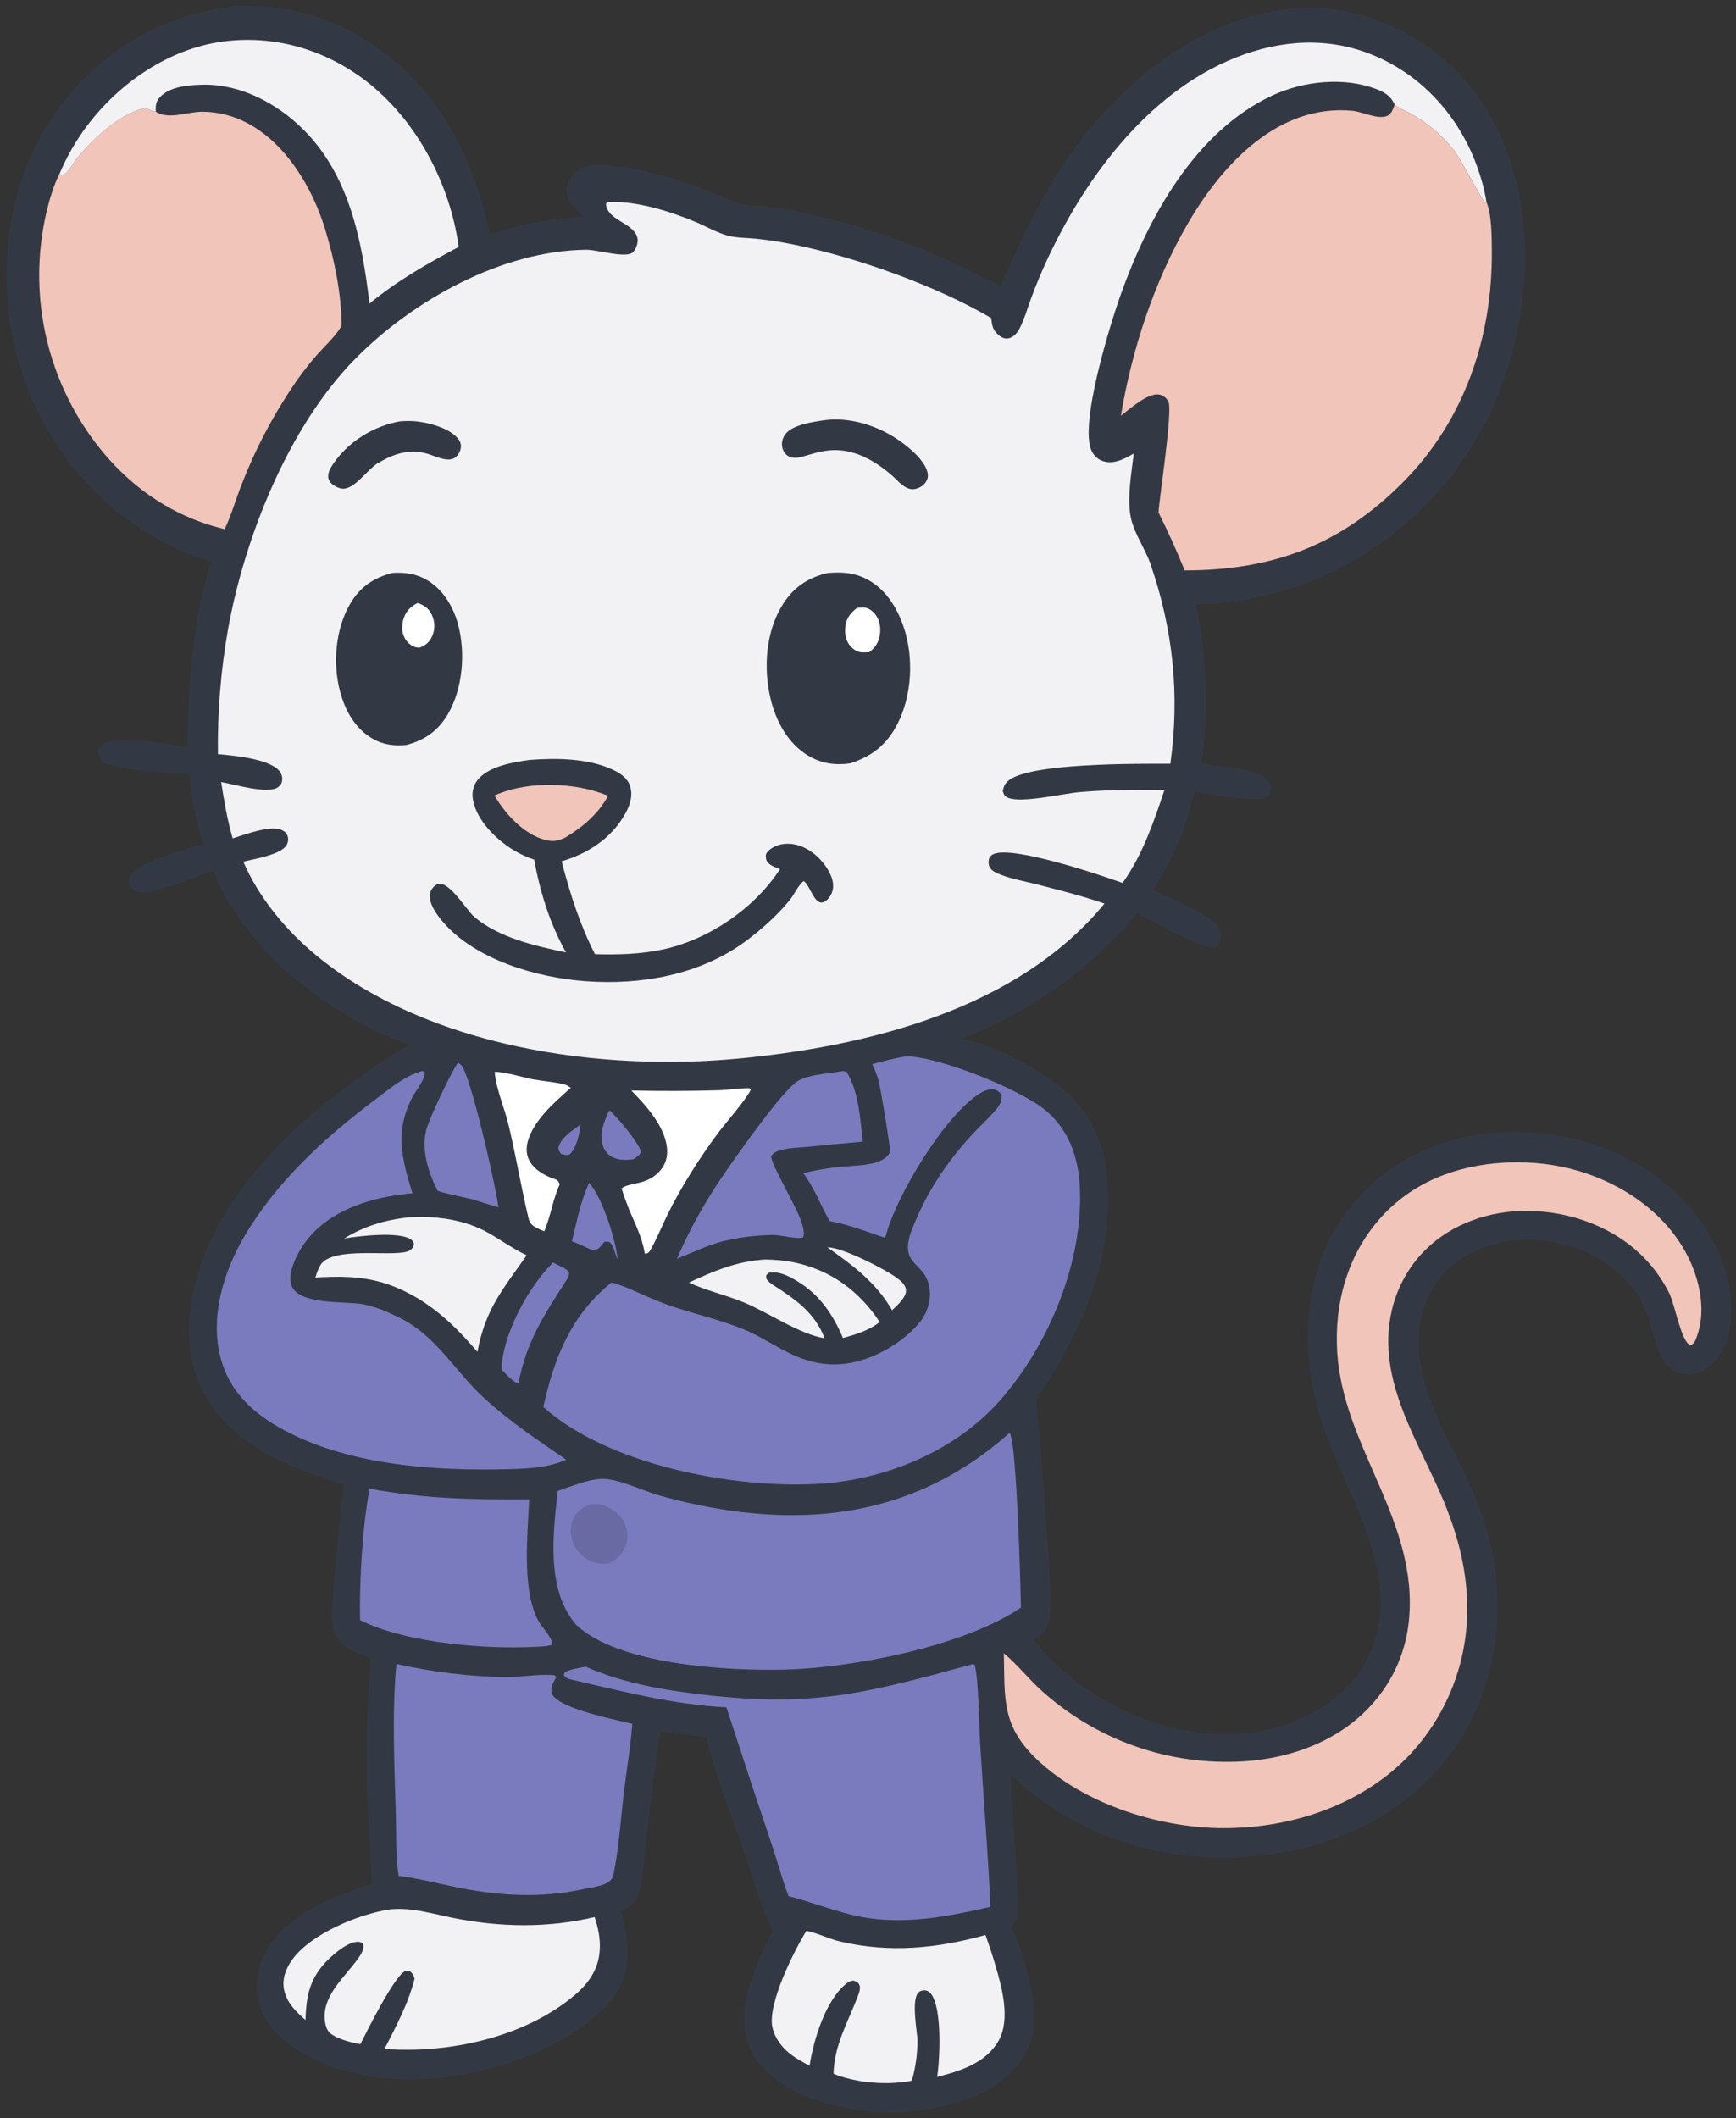 <?xml version="1.0" encoding="UTF-8" standalone="no"?><!DOCTYPE svg PUBLIC "-//W3C//DTD SVG 1.1//EN" "http://www.w3.org/Graphics/SVG/1.1/DTD/svg11.dtd"><svg width="100%" height="100%" viewBox="0 0 2422 2954" version="1.1" xmlns="http://www.w3.org/2000/svg" xmlns:xlink="http://www.w3.org/1999/xlink" xml:space="preserve" xmlns:serif="http://www.serif.com/" style="fill-rule:evenodd;clip-rule:evenodd;stroke-linejoin:round;stroke-miterlimit:2;"><rect x="0" y="0" width="2422" height="2954" fill="#333333" stroke="none"/><rect id="Artboard1" x="0" y="0" width="2421.03" height="2953.21" style="fill:none;"/><path d="M331.85,8.433c65.375,-2.117 129.084,14.211 183.913,50.629c94.437,62.727 145.458,158.862 167.304,267.865c42.658,-14.329 86.113,-22.008 130.963,-24.812c-8.621,-7.804 -18.546,-16.338 -22.209,-27.725c-2.7,-8.4 -0.966,-17.104 3.234,-24.692c4.925,-8.899 12.954,-14.998 22.733,-17.699c13.604,-3.759 29.629,-1.498 43.442,0.15c41.437,4.94 82.191,17.162 121.141,31.912c15.7,5.95 31.096,13.9 47.142,18.7c12.387,3.704 26.754,3.854 39.575,5.408c18.394,2.228 36.662,5.232 54.804,9.012c96.217,20.892 185.667,55.555 272.204,102.205c48.7,-114.3 98.3,-208.223 194.5,-290.978c69.196,-59.528 163.85,-103.935 257.038,-96.427c75.187,6.057 151.216,45.92 199.487,103.716c66.95,80.164 88.196,186.397 78.367,288.451c-12.617,130.979 -69.983,248.875 -172.4,332.963c-67.204,55.175 -143.013,88.65 -229.083,100.954c-17.671,2.529 -37.475,5.921 -55.238,4.129c13.479,73.658 19.004,147.354 6.946,221.746c26.371,8.779 68.292,3.929 90.304,21.7c4.283,3.454 6.892,7.55 7.083,13.2c0.117,3.475 -1.65,8.641 -4.145,10.991c-12.996,12.209 -82.463,-4.091 -102.538,-5.379c-10.717,47.4 -30.25,96.609 -58.3,136.471c18.733,8.988 82.438,36.292 91.088,50.842c3.52,5.925 5.583,14.412 2.975,21.096c-1.442,3.7 -3.513,6.512 -7.317,7.991c-14.208,5.534 -90.608,-38.204 -108.058,-47.071c-66.296,78.788 -148.638,136.596 -244.059,174.892c41.45,9.783 81.429,28.85 116.7,52.533c41.746,28.03 71.554,64.471 81.275,114.692c22.971,118.679 -28.8,238.838 -94.5,335c0.029,20.329 3.429,41.508 5.079,61.854c3.795,45.636 7.153,91.306 10.075,137.009c2.309,34.1 5.888,70.912 3.225,104.937c-1.341,17.163 -9.5,22.913 -21.933,33.358c22.733,28.788 51.742,53.538 82.504,73.363c69.104,44.537 158.85,69.662 240.488,51.367c54.112,-12.125 105.012,-39.271 134.912,-87.48c76.05,-122.608 -36.537,-251.829 -64.646,-370.095c-19.779,-83.217 -15.741,-172.663 30.505,-246.942c39.425,-63.325 101.783,-105.329 174.287,-121.675c83.608,-18.846 179.746,-4.063 252.258,42.317c57.509,36.787 104.259,92.187 118.546,160.291c6.825,32.521 6.325,73.134 -13.2,101.459c-8.458,12.275 -21.179,23.091 -36.379,25.22c-52.429,7.346 -52.95,-62.587 -68.429,-94.466c-11.458,-23.592 -29.179,-43.213 -50.596,-58.196c-43.162,-30.196 -96.467,-39.771 -147.867,-30.967c-30.625,8.15 -57.087,18.696 -79.229,42.209c-14.754,15.67 -24.733,34.104 -30.721,54.725c-26.575,91.52 42.321,181.504 74.609,262.833c17.483,44.046 28.421,90.204 29.525,137.687c2.154,92.817 -27.725,180.655 -92.604,247.938c-75.025,77.8 -177.925,111.208 -283.992,112.975c-111.104,1.846 -222.283,-37.892 -302.375,-115.558c1.254,66.008 10.458,132.129 10.254,198.087c-3.121,5.108 -6.654,10.042 -9.979,15.029c2.737,5.067 5.262,10.175 7.354,15.546c16.142,41.442 35.692,109.167 17.071,150.983c-15.95,35.83 -47.929,58.95 -83.963,72.259c-73.166,27.029 -165.625,25.208 -236.583,-7.834c-29.962,-13.954 -59.187,-36.362 -70.412,-68.687c-18.35,-52.829 11.758,-111.217 34.15,-158.121c-16.705,-33.087 -27.055,-72.479 -39.238,-107.525c-18.346,-52.767 -40.112,-107.104 -53.367,-161.342c-20.775,-4.837 -42.42,-4.612 -63.32,-9.095c-5.113,21.162 -7.142,43.666 -9.963,65.25c-4.189,31.114 -8.082,62.264 -11.679,93.45c-2.254,20.787 -2.908,42.629 -8.163,62.908c-4.345,16.754 -11.85,21.783 -26.02,30.192c9.287,31.754 14.833,70.758 -0.117,101.787c-25.325,52.55 -103.392,91.817 -156.746,109.446c-86.558,28.596 -193.317,34.446 -276.5,-8.138c-30.608,-15.666 -60.358,-38.658 -70.771,-72.92c-7.354,-24.196 -3.796,-51.055 7.904,-73.271c28.163,-53.454 94.221,-78.325 148.563,-95.6c-1.167,-39.229 -4.479,-78.475 -5.9,-117.725c-2.764,-65.878 -1.168,-131.65 4.787,-197.317c-15.362,-4.771 -35.35,-12.554 -45.541,-25.467c-6.509,-8.245 -8.163,-19.95 -8.654,-30.125c-0.963,-20.108 2.187,-41.341 3.858,-61.462c3.261,-41.714 7.412,-83.339 12.454,-124.875c-75.992,-24.15 -157.046,-54.475 -196.417,-129.604c-27.479,-52.438 -23.008,-115.054 -5.533,-169.904c36.067,-113.234 134.025,-205.605 228.821,-272.367c21.171,-14.908 42.567,-30.054 65.575,-42.038c-8.3,-2.07 -16.367,-5.05 -24.246,-8.362c-104.612,-43.958 -206.633,-127.013 -250.504,-233.667c-20.65,6.604 -88.558,35.725 -105.908,29.209c-5,-1.88 -10.167,-7.196 -11.55,-12.384c-0.913,-3.408 -0.23,-6.654 1.47,-9.675c10.53,-18.733 80.93,-38.954 102.775,-44.8c-5.408,-15.758 -9.8,-31.796 -13.175,-48.112c-3.375,-16.314 -5.707,-32.777 -6.995,-49.388c-20.846,-0.966 -106.446,-5.375 -119.83,-16.558c-4,-3.346 -7.216,-9.913 -6.841,-15.2c0.304,-4.292 2.612,-7.538 6.021,-9.954c18.533,-13.125 93.504,0.662 118.037,4.404c2.35,-88.688 5.9,-173.621 33.554,-258.979c-47.071,-13.084 -92.566,-38.459 -130.416,-69.042c-2.634,-2.128 -5.242,-4.287 -7.825,-6.479c-2.581,-2.192 -5.135,-4.414 -7.663,-6.667c-2.528,-2.252 -5.026,-4.536 -7.496,-6.85c-2.472,-2.316 -4.916,-4.661 -7.333,-7.033c-2.414,-2.375 -4.799,-4.778 -7.154,-7.208c-2.356,-2.434 -4.682,-4.895 -6.979,-7.384c-2.298,-2.489 -4.563,-5.004 -6.796,-7.546c-2.236,-2.544 -4.441,-5.115 -6.613,-7.712c-2.172,-2.597 -4.312,-5.221 -6.421,-7.871c-2.108,-2.65 -4.184,-5.325 -6.229,-8.025c-2.044,-2.7 -4.054,-5.423 -6.029,-8.171c-1.978,-2.75 -3.922,-5.523 -5.833,-8.321c-1.909,-2.794 -3.784,-5.612 -5.625,-8.454c-1.842,-2.844 -3.647,-5.708 -5.417,-8.591c-1.772,-2.886 -3.508,-5.795 -5.208,-8.725c-1.7,-2.928 -3.366,-5.875 -4.996,-8.842c-1.628,-2.969 -3.22,-5.958 -4.775,-8.967c-1.556,-3.008 -3.075,-6.034 -4.558,-9.079c-1.481,-3.044 -2.925,-6.105 -4.334,-9.183c-1.408,-3.081 -2.779,-6.178 -4.112,-9.292c-1.331,-3.111 -2.625,-6.239 -3.884,-9.383c-1.255,-3.145 -2.472,-6.304 -3.65,-9.479c-1.18,-3.175 -2.32,-6.363 -3.42,-9.563c-1.103,-3.203 -2.166,-6.418 -3.188,-9.646c-1.025,-3.227 -2.01,-6.468 -2.954,-9.721c-0.945,-3.25 -1.849,-6.512 -2.713,-9.787c-0.866,-3.272 -1.691,-6.556 -2.475,-9.85c-0.786,-3.294 -1.532,-6.597 -2.237,-9.908c-0.703,-3.314 -1.367,-6.635 -1.992,-9.963c-0.625,-3.328 -1.208,-6.662 -1.75,-10.004c-0.541,-3.342 -1.043,-6.69 -1.504,-10.046c-0.461,-3.355 -0.882,-6.715 -1.262,-10.079c-11.48,-109.454 11.462,-215.334 82.391,-301.564c60.146,-73.126 143.3,-117.055 237.304,-126.247Z" style="fill:#333944;fill-rule:nonzero;"/><path d="M1382.89,443.598c1.196,11.421 2.392,17.683 11.796,24.933c3.5,2.7 7.775,4.246 12.233,3.421c6.713,-1.241 12.317,-7.483 15.3,-13.287c7.096,-13.817 11.55,-29.638 16.913,-44.229c6.786,-18.203 14.289,-36.106 22.508,-53.709c55.263,-118.231 146.779,-239.774 274.013,-284.788c64.287,-22.744 130.245,-23.234 192.304,6.381c63.879,30.484 110.537,86.303 133.812,152.636c5.304,15.117 9.634,30.771 11.988,46.638l-1.488,1.687c-3.65,-2.587 -34.379,-61.762 -44.104,-74.028c-16.308,-20.564 -35.742,-36.964 -58.458,-49.977c-7.2,-4.125 -16.542,-7.458 -22.979,-12.506c-0.334,-0.26 -0.63,-0.56 -0.946,-0.84c-5.254,-11.857 -13.454,-16.972 -25.442,-21.597c-45.383,-17.507 -102.192,-11.272 -145.558,8.973c-107.188,50.038 -172.517,169.563 -210.846,276.6c-14.846,41.459 -58.725,182.734 -40.846,219.205c3.304,6.741 8.875,11.833 16.067,14.129c13.508,4.316 27.096,-1.917 38.675,-8.479c1.319,-0.75 2.632,-1.514 3.937,-2.292c-3.112,27.196 -8.954,57.958 -4.866,85.225c3.591,23.946 20.354,46.108 28.25,69.037c31.633,91.809 40.941,182.196 27.691,278.442c-42.208,0 -200.446,-1.796 -227.312,24.792c-4.242,4.204 -5.579,7.9 -6.409,13.7c1.542,4.537 2.392,6.858 7.171,8.933c18.363,7.963 77.104,-5.854 99.434,-7.837c39.583,-3.513 79.162,-3.33 118.866,-3.1c-14.779,44.608 -30.837,91.233 -58.429,129.783c-32.687,-11.838 -152.729,-52.029 -179.675,-40.471c-2.837,1.221 -5.492,3.396 -6.467,6.379c-1.233,3.767 -1.112,8.717 0.809,12.296c2.729,5.071 9.583,8.008 14.637,10c15.775,6.213 33.584,9.329 50.009,13.496c31.775,8.058 64.462,16.475 95.475,27.05c-120.821,146.808 -328.392,198.575 -509.063,216.008c-194.821,18.8 -435.104,-15.604 -590.567,-143.658c-42.17,-34.733 -80.137,-80.346 -101.87,-130.779c14.991,-3.884 53.27,-9.763 60.558,-23.521c2.033,-3.842 2.604,-7.917 1.258,-12.113c-1.341,-4.17 -4.021,-6.516 -7.866,-8.37c-16.013,-7.725 -51.946,6.42 -68.821,11.491c-7.554,-25.862 -11.771,-52.012 -16.059,-78.546c17.692,2.934 64.742,17.275 79.1,7.355c3.496,-2.417 5.455,-5.338 6.009,-9.613c0.741,-5.704 -1.513,-10.967 -5.5,-14.921c-15.621,-15.471 -62.271,-19.8 -84.088,-21.783c-0.386,-29.225 0.602,-58.404 2.963,-87.538c2.361,-29.133 6.084,-58.091 11.171,-86.875c23.212,-128.558 84.587,-282.691 177.4,-376.82c81.183,-82.334 205.445,-151.163 322.691,-152.146c15.429,-0.129 55.35,12.529 64.7,3.462c4.088,-3.962 7.075,-12.079 6.663,-17.729c-0.6,-8.137 -7.013,-14.2 -13.246,-18.687c-10.583,-7.621 -28.308,-14.513 -30.738,-28.85c-0.133,-0.784 -0.162,-1.584 -0.245,-2.375l1.766,-2.088c39.9,-2.637 86.979,12.404 123.7,27.642c14.496,6.016 29.117,14.658 44.246,18.812c12.229,3.359 26.367,3.071 38.979,4.309c17.188,1.687 34.638,4.491 51.567,7.879c87.321,17.466 200.721,57.787 277.229,102.858Z" style="fill:#f2f2f4;fill-rule:nonzero;"/><path d="M739.296,1059.79c36.913,-2.754 81.154,-2.383 115.45,13.6c10.309,4.804 20.459,11.383 24.213,22.696c4.362,13.141 0.154,26.396 -6.254,38.054c-18.996,34.554 -52.146,56.35 -89.167,67.025c11.937,45.487 25.096,87.512 46.542,129.621c32.345,0.812 63.641,0.141 95.441,-6.754c63.442,-13.759 127.267,-57.292 162.663,-111.85c-5.625,-2.317 -12.996,-4.642 -16.996,-9.45c-2.821,-3.392 -2.813,-6.638 -2.663,-10.813c1.95,-4.65 4.642,-6.775 8.813,-9.367c10.383,-6.454 23.321,-7.17 34.95,-4.016c19.258,5.221 35.979,20.871 45,38.416c4.354,8.463 7.054,18.642 3.408,27.863c-2.137,5.412 -6.546,11.629 -12.254,13.5c-12.617,4.133 -18.429,-24.588 -27.354,-29.533c-8.083,6.683 -12.442,18.02 -19.083,26.229c-17.388,21.504 -39.713,41.266 -61.755,57.754c-64.025,47 -145.812,61.379 -223.675,55.617c-67.829,-5.021 -154.025,-29.863 -199.25,-83.405c-8.208,-9.72 -19.141,-24.466 -17.416,-37.804c0.687,-5.329 3.704,-9.854 8.133,-12.854c16.329,-11.062 41.775,34.521 54.1,44.804c34.658,28.917 84.35,40.109 127.458,49.154c-22.275,-39.879 -36.337,-84.458 -44.279,-129.375c-10.608,-3.65 -20.641,-8.17 -30.166,-14.112c-23.471,-14.638 -49.446,-40.125 -55.08,-68.275c-1.975,-9.867 -0.595,-19.492 5.471,-27.683c14.95,-20.18 50.504,-25.909 73.75,-29.042Z" style="fill:#333944;fill-rule:nonzero;"/><path d="M744.042,1095.7c34.721,-3.025 71.963,0.738 104.279,14.158c-12.921,24.6 -35.412,43.642 -58.846,57.788c-10.175,5.154 -17.958,6.671 -29.166,3.658c-29.9,-8.033 -55.359,-36.104 -70.429,-61.937c17.695,-7.671 35.041,-11.65 54.162,-13.667Z" style="fill:#f1c5b9;fill-rule:nonzero;"/><path d="M1154.39,799.227c18.45,-1.637 35.308,-0.925 52.392,7.25c27.845,13.329 44.708,40.242 54.2,68.688c14.016,42.025 11.441,94.825 -8.88,134.416c-14.804,28.846 -35.42,45.25 -66.133,55.092c-20.921,2.817 -39.575,0.304 -58.05,-10.575c-28.508,-16.783 -45.383,-48.312 -52.875,-79.658c-10.25,-42.879 -6.779,-93.738 17.163,-131.638c14.95,-23.671 34.97,-37.25 62.183,-43.575Z" style="fill:#333944;fill-rule:nonzero;"/><path d="M1195.54,847.815c3.288,-0.329 6.7,-0.734 10.004,-0.571c6.113,0.3 12.159,5.092 15.734,9.758c6.075,7.942 7.779,18.467 6.312,28.184c-1.617,10.72 -6.379,17.941 -14.887,24.4c-3.488,0.187 -7.059,0.433 -10.55,0.22c-6.046,-0.362 -12.08,-4.337 -15.93,-8.854c-5.845,-6.862 -7.8,-15.996 -7.058,-24.825c1.129,-13.421 6.292,-19.979 16.375,-28.312Z" style="fill:#fff;fill-rule:nonzero;"/><path d="M547.455,799.048c17.366,-1.05 32.937,0.975 48.275,9.942c22.425,13.112 36.587,36.958 43.266,61.512c10.713,39.4 6.809,89.613 -13.958,125.229c-13.488,23.134 -32.238,36.488 -57.996,43.234c-17.154,1.546 -32.221,-0.079 -47.508,-8.934c-23.913,-13.85 -37.771,-38.679 -44.838,-64.616c-10.733,-39.413 -6.941,-87.925 13.954,-123.504c13.771,-23.45 32.855,-36.175 58.805,-42.863Z" style="fill:#333944;fill-rule:nonzero;"/><path d="M582.45,841.019c0.63,0.204 1.267,0.387 1.888,0.608c8.729,3.117 14.162,7.496 18.192,16.013c4.183,8.841 4.675,19.404 0.875,28.466c-3.888,9.267 -8.846,13.571 -18.055,17.188c-1.983,-0.2 -4.541,-0.308 -6.47,-0.967c-6.03,-2.071 -11.088,-6.766 -14.138,-12.312c-4.704,-8.55 -4.446,-18.692 -1.475,-27.775c3.388,-10.367 9.729,-16.296 19.183,-21.221Z" style="fill:#fff;fill-rule:nonzero;"/><path d="M1149.34,586.156c36.775,-5.216 76.242,7.838 106.154,28.875c13.817,9.721 36.638,28.613 38.942,46.175c0.683,5.234 -1.309,9.625 -4.642,13.467c-3.771,4.35 -10.533,7.488 -16.171,7.65c-11.087,0.317 -21.125,-11.725 -28.496,-18.675c-79.637,-69.158 -121.425,-14.754 -144.554,-27.037c-4.604,-2.446 -7.812,-6.93 -9.029,-11.959c-1.596,-6.587 0.017,-13.246 3.892,-18.729c9.508,-13.446 38.658,-17.483 53.904,-19.767Z" style="fill:#333944;fill-rule:nonzero;"/><path d="M558.317,587.594c7.679,-0.529 15.575,-0.771 23.233,0.133c18.413,2.171 47.417,9.817 58.563,25.492c2.912,4.1 3.483,8.233 2.479,13.075c-1.075,5.183 -5.171,11.008 -9.975,13.2c-10.633,4.85 -27.479,-4.438 -38.167,-7.196c-25.9,-6.683 -46.966,1.521 -68.908,14.621c-13.167,9.167 -26.158,28.433 -40.975,33.617c-4.85,1.695 -8.708,1.266 -13.342,-0.696c-5.441,-2.304 -11.195,-6.129 -12.912,-12.121c-2.063,-7.204 2.817,-15.4 6.725,-21.092c21.325,-31.054 56.479,-52.633 93.279,-59.033Z" style="fill:#333944;fill-rule:nonzero;"/><path d="M1945.78,145.93c0.316,0.28 0.612,0.58 0.946,0.84c6.437,5.048 15.779,8.381 22.979,12.506c22.716,13.013 42.15,29.413 58.458,49.977c9.725,12.266 40.454,71.441 44.104,74.028l1.488,-1.687c7.487,17.167 7.446,49.175 7.596,68.15c0.945,120.042 -37.859,236.175 -123.68,322.55c-87.52,88.083 -181.775,123.179 -304.895,123.237c-11.088,-27.545 -23.188,-54.141 -36.45,-80.716c1.216,-21.959 20.262,-142.829 13.7,-154.834c-2.73,-4.991 -7.155,-8.87 -12.913,-9.745c-16.171,-2.455 -40.796,20.204 -53.262,29.525c15.316,-92.65 46.833,-188.559 94.362,-269.763c47.75,-81.589 125.379,-165.071 228.508,-155.516c14.03,1.3 34.921,12.459 48.305,7.28c6.5,-2.515 8.462,-9.938 10.754,-15.832Z" style="fill:#f1c5b9;fill-rule:nonzero;"/><path d="M1264.81,1473.2c44.825,0.225 161.6,46.942 195.766,76.859c30.467,26.675 43.259,62.662 45.742,102.208c6.567,104.442 -42.517,223.508 -111.7,301.479c-62.742,70.713 -160.167,110.496 -253.421,115.758c-118.787,6.705 -292.921,-26.537 -383.162,-107.212c15.283,-68.908 38.491,-128.013 94.912,-173.567c7.254,1.5 14.021,4.263 20.933,6.867c20.417,8.637 40.75,18.462 61.734,25.608c33.412,11.371 68.229,19.142 101.008,32.375c29.692,11.992 55.858,32.475 86.171,42.471c3.925,1.328 7.905,2.465 11.942,3.413c4.036,0.944 8.107,1.694 12.212,2.25c4.108,0.555 8.233,0.912 12.375,1.07c4.139,0.162 8.278,0.123 12.417,-0.116c40.133,-2.596 84.083,-26.629 110.116,-56.909c15.38,-17.883 21.417,-45.679 8.609,-67.025c-8.304,-13.837 -22.759,-18.966 -23.667,-37.387c-0.7,-14.238 6.246,-28.783 11.746,-41.6c18.537,-43.175 44.929,-81.679 76.675,-116.258c11.033,-12.021 23.208,-23.038 33.896,-35.363c5.366,-6.187 8.854,-12.746 8.396,-21.079c-2.509,-3.488 -4.509,-5.4 -8.617,-6.946c-7.021,-2.637 -15.521,1.008 -21.454,4.613c-48.813,29.629 -117.588,143.687 -131.671,199.037l-0.663,2.688c-25.97,-8.667 -50.495,-18.563 -77.62,-23.475c-12.805,-22.23 -21.192,-46.088 -36.792,-66.825c17.321,-4.342 34.721,-7.121 52.483,-8.834c15.9,-1.533 34.05,-1.454 49.304,-6.237c7.009,-2.196 16.425,-6.817 19,-14.354c1.488,-4.367 -13.091,-89.271 -15.45,-98.738c-2.079,-8.325 -5.583,-16.058 -9.091,-23.854c15.716,-4.292 31.737,-8.6 47.871,-10.917Z" style="fill:#7a7bbe;fill-rule:nonzero;"/><path d="M82.9,242.66l2.817,1.684c3.167,-0.701 4.571,-1.045 6.979,-3.439c6.059,-6.016 10.163,-14.942 15.784,-21.642c21.712,-25.873 54.795,-57.055 87.975,-67.163c5.108,-1.556 8.445,-1.29 13.162,1.153c2.183,1.129 3.4,1.827 5.904,2.32c0.592,0.116 1.192,0.151 1.792,0.227c0.667,0.384 1.325,0.779 1.996,1.151c17.587,9.738 43.679,-1.352 63.546,-1.13c89.858,1.009 147.983,88.293 171.183,165.235c12.717,42.184 22.529,89.575 22.487,133.58c-0.254,0.433 -0.504,0.875 -0.77,1.304c-9.034,14.65 -23.467,27.429 -34.838,40.404c-13.367,15.453 -25.59,31.761 -36.671,48.925c-13.3,20.253 -25.505,41.144 -36.616,62.675c-11.112,21.531 -21.066,43.583 -29.863,66.158c-8.404,20.996 -14.675,43.5 -24.308,63.896c-86.488,-20.504 -154.7,-75.85 -201.129,-150.925c-1.645,-2.667 -3.257,-5.353 -4.838,-8.058c-1.58,-2.706 -3.129,-5.431 -4.646,-8.175c-1.514,-2.745 -2.994,-5.507 -4.441,-8.288c-1.448,-2.777 -2.86,-5.573 -4.238,-8.387c-1.38,-2.814 -2.725,-5.645 -4.033,-8.492c-1.311,-2.847 -2.588,-5.71 -3.829,-8.587c-1.242,-2.878 -2.448,-5.771 -3.617,-8.68c-1.17,-2.905 -2.304,-5.826 -3.404,-8.762c-1.1,-2.933 -2.164,-5.881 -3.192,-8.842c-1.028,-2.958 -2.019,-5.93 -2.975,-8.916c-0.955,-2.984 -1.875,-5.98 -2.758,-8.988c-0.884,-3.005 -1.729,-6.022 -2.538,-9.05c-0.811,-3.028 -1.584,-6.065 -2.321,-9.112c-0.736,-3.045 -1.434,-6.099 -2.095,-9.163c-0.662,-3.064 -1.285,-6.135 -1.871,-9.212c-0.589,-3.078 -1.139,-6.163 -1.65,-9.255c-0.511,-3.091 -0.985,-6.19 -1.421,-9.295c-0.439,-3.103 -0.839,-6.21 -1.2,-9.321c-0.361,-3.114 -0.683,-6.232 -0.967,-9.354c-0.286,-3.12 -0.534,-6.243 -0.746,-9.371c-0.208,-3.125 -0.379,-6.254 -0.512,-9.388c-0.133,-3.13 -0.229,-6.262 -0.288,-9.396c-0.055,-3.133 -0.075,-6.266 -0.058,-9.4c0.02,-3.133 0.076,-6.266 0.171,-9.4c0.097,-3.13 0.23,-6.261 0.4,-9.391c0.172,-3.128 0.382,-6.254 0.629,-9.379c0.247,-3.125 0.532,-6.246 0.854,-9.363c0.322,-3.117 0.682,-6.229 1.079,-9.337c0.4,-3.109 0.838,-6.211 1.313,-9.309c0.472,-3.097 0.983,-6.189 1.533,-9.275c0.547,-3.086 1.134,-6.165 1.759,-9.237c0.625,-3.07 1.286,-6.132 1.983,-9.188c4.287,-18.133 9.942,-38.421 18.487,-55.042Z" style="fill:#f1c5b9;fill-rule:nonzero;"/><path d="M1408.61,1998.28c9.725,13.325 15.258,211.58 15.72,243.717c-78.329,53.517 -232.633,83.863 -328.395,86.508c-79.8,2.205 -233.017,-6.55 -291.955,-62.295c-0.975,-1.121 -1.954,-2.238 -2.879,-3.405c-39.133,-49.416 -29.271,-124.958 -23.025,-183.408c18.938,-6.383 45.238,-17.629 65.138,-16.792c22.208,0.934 55.462,17.171 78.587,23.625c48.942,13.659 100.354,23.109 151.142,25.992c127.758,7.246 239.312,-28.237 335.667,-113.942Z" style="fill:#7a7bbe;fill-rule:nonzero;"/><path d="M822.642,2097.97c5.608,-0.321 11.333,-0.587 16.833,0.8c12.475,3.15 24.05,11.746 30.492,22.892c0.692,1.191 1.32,2.414 1.883,3.666c0.567,1.256 1.067,2.537 1.5,3.842c0.437,1.308 0.803,2.633 1.1,3.975c0.3,1.345 0.53,2.7 0.688,4.067c0.158,1.369 0.247,2.741 0.267,4.116c0.019,1.378 -0.032,2.752 -0.155,4.121c-0.125,1.373 -0.318,2.734 -0.579,4.084c-0.261,1.352 -0.591,2.687 -0.991,4.004c-3.93,13.091 -12.834,20.879 -24.459,27.162c-6.404,0.271 -12.841,0.5 -19.087,-1.196c-12.271,-3.333 -23.167,-12.837 -28.888,-24.083c-5.137,-10.092 -6.579,-22.308 -2.95,-33.129c4.184,-12.483 12.954,-18.85 24.346,-24.321Z" style="fill:#6969a3;fill-rule:nonzero;"/><path d="M2097.69,1621.49c40.742,-2.246 81.15,2.779 119.667,16.483c59.029,21.008 113.191,61.867 140.071,119.721c15.166,32.646 22.687,72.958 9.512,107.529c-1.825,4.787 -3.442,8.85 -8.4,11.058c-12.917,-4.283 -21.55,-56.379 -29.817,-73.046c-2.583,-5.15 -5.387,-10.175 -8.412,-15.075c-3.025,-4.9 -6.261,-9.658 -9.708,-14.275c-3.445,-4.616 -7.087,-9.072 -10.925,-13.366c-3.839,-4.295 -7.86,-8.411 -12.063,-12.35c-44.5,-41.721 -107.9,-61.696 -168.283,-59.171c-51.229,2.146 -102.15,22.271 -137.004,60.708c-2.481,2.759 -4.871,5.593 -7.171,8.504c-2.303,2.912 -4.51,5.892 -6.621,8.942c-2.111,3.05 -4.125,6.164 -6.042,9.342c-1.914,3.178 -3.726,6.414 -5.437,9.708c-1.711,3.292 -3.316,6.635 -4.813,10.029c-1.5,3.395 -2.89,6.832 -4.171,10.313c-1.283,3.483 -2.454,7.003 -3.512,10.558c-1.058,3.556 -2.003,7.142 -2.833,10.758c-22.988,100.121 41.366,186.48 76.229,274.967c16.333,41.458 27.129,83.579 28.854,128.329c0.214,4.903 0.307,9.807 0.279,14.713c-0.028,4.905 -0.178,9.808 -0.45,14.708c-0.272,4.897 -0.665,9.786 -1.179,14.667c-0.514,4.88 -1.147,9.744 -1.9,14.591c-0.756,4.848 -1.629,9.674 -2.621,14.48c-0.994,4.805 -2.107,9.583 -3.337,14.333c-1.231,4.75 -2.578,9.465 -4.042,14.146c-1.464,4.683 -3.042,9.328 -4.733,13.933c-1.695,4.606 -3.502,9.165 -5.421,13.679c-1.92,4.517 -3.95,8.982 -6.092,13.396c-2.142,4.414 -4.39,8.774 -6.746,13.079c-2.358,4.303 -4.821,8.545 -7.387,12.725c-2.567,4.181 -5.235,8.296 -8.004,12.346c-2.773,4.05 -5.642,8.028 -8.609,11.933c-2.966,3.909 -6.029,7.741 -9.187,11.496c-3.159,3.756 -6.407,7.431 -9.746,11.025c-62.958,66.9 -155.329,100.029 -245.8,102.884c-2.167,0.086 -4.335,0.155 -6.504,0.208c-91.409,2.212 -202.175,-32.017 -269.113,-96.167c-49.037,-46.996 -44.229,-84.096 -45.646,-147.571c19.171,15.963 34.967,36.363 53.655,53.046c2.372,2.123 4.769,4.216 7.191,6.279c2.422,2.064 4.871,4.098 7.346,6.1c2.472,2.003 4.97,3.975 7.492,5.917c2.522,1.942 5.068,3.852 7.637,5.729c2.57,1.881 5.161,3.728 7.775,5.542c2.617,1.814 5.254,3.594 7.913,5.342c2.658,1.75 5.339,3.466 8.041,5.15c2.7,1.68 5.423,3.329 8.167,4.945c2.742,1.614 5.503,3.195 8.283,4.742c2.784,1.547 5.585,3.06 8.405,4.538c2.816,1.477 5.652,2.919 8.508,4.325c2.855,1.408 5.728,2.78 8.617,4.116c2.888,1.336 5.793,2.636 8.712,3.9c2.922,1.264 5.858,2.492 8.808,3.684c2.953,1.191 5.918,2.347 8.896,3.466c2.981,1.117 5.974,2.198 8.979,3.242c3.009,1.044 6.028,2.051 9.059,3.021c3.03,0.969 6.073,1.901 9.129,2.796c3.055,0.894 6.121,1.751 9.196,2.57c3.075,0.817 6.159,1.596 9.254,2.338c3.097,0.742 6.201,1.446 9.312,2.112c3.114,0.664 6.235,1.291 9.363,1.88c3.128,0.586 6.262,1.134 9.404,1.645c3.142,0.512 6.289,0.982 9.442,1.413c3.153,0.433 6.311,0.826 9.475,1.179c3.161,0.356 6.328,0.671 9.5,0.946c3.169,0.275 6.343,0.511 9.521,0.708c3.177,0.2 6.357,0.359 9.537,0.475c3.181,0.12 6.361,0.199 9.542,0.238c3.183,0.041 6.366,0.041 9.55,-0c3.18,-0.039 6.361,-0.117 9.541,-0.234c3.181,-0.116 6.36,-0.273 9.538,-0.47c67.142,-4.146 135.183,-29.513 180.221,-81.159c3.5,-3.958 6.841,-8.048 10.025,-12.271c3.18,-4.219 6.193,-8.555 9.037,-13.008c2.845,-4.455 5.511,-9.014 8,-13.675c2.489,-4.664 4.793,-9.417 6.913,-14.258c2.119,-4.842 4.047,-9.759 5.783,-14.75c1.736,-4.992 3.275,-10.043 4.617,-15.154c1.341,-5.114 2.483,-10.271 3.425,-15.471c0.939,-5.2 1.675,-10.429 2.208,-15.688c14.325,-139.616 -91.692,-241.516 -99.954,-375.371c-4.163,-67.445 14.279,-135.033 59.692,-186.262c44.833,-50.575 106.066,-73.817 172.362,-77.883Z" style="fill:#f1c5b9;fill-rule:nonzero;"/><path d="M589.138,1493.75l3.404,1.254c1.392,9.459 -12.646,26.559 -17.071,34.963c-24.8,47.1 -15.187,86.196 0.034,134.3c-8.567,0.525 -17.1,1.812 -25.571,3.15c-47.354,7.471 -96.209,26.216 -125.013,66.341c-9.687,13.496 -22.775,38.625 -19.225,55.767c6.646,32.125 77.375,24.388 102.567,29.742c17.562,3.733 35.246,11.512 51.217,19.608c49.57,25.138 75.483,73.563 114.812,109.925c35.404,32.733 75.858,59.7 115.488,86.917c-23.813,11.133 -52.834,12.496 -78.684,13.204c-105.646,2.954 -229.666,-5.292 -323.033,-58.963c-38.592,-22.179 -68.708,-51.925 -80.267,-95.987c-15.016,-57.258 3.771,-119.325 32.759,-168.971c45.066,-77.179 113.154,-138.979 183.933,-192.183c19.558,-14.7 40.6,-32.65 64.65,-39.067Z" style="fill:#7a7bbe;fill-rule:nonzero;"/><path d="M1356.93,2320.98l2.687,0.779c5.646,16.196 6.425,86.9 7.775,109.034c4.65,76.183 10.942,152.325 14.483,228.562c-65.845,14.713 -129.4,27.6 -196.529,10.417c-28.683,-7.342 -56.579,-17.863 -85.291,-25.396c-8.43,-22.571 -14.813,-46.204 -22.384,-69.108c-17.633,-52.078 -34.93,-104.267 -51.891,-156.567l-12.313,-37.592c-74.258,-3.704 -144.625,-22.179 -216.6,-38.733c-4.858,-1.121 -7.483,-2.021 -10.158,-6.287l1.196,-3.917c8.845,-4.496 19.45,-5.746 29.125,-7.742c47.845,21.204 100.641,31.271 152.333,37.7c161.004,20.025 232.75,1.242 387.567,-41.15Z" style="fill:#7a7bbe;fill-rule:nonzero;"/><path d="M553.088,2320.69c49.896,11.062 102.429,17.846 153.596,18.171c20.521,0.129 42.258,-3.984 62.437,-2.838c3.675,0.213 4.617,-0.133 7.046,2.783c-2.379,4.388 -5.567,9.5 -6.721,14.388c-0.879,3.737 -0.262,8.337 2.017,11.462c14.125,19.367 85.158,33.221 110.604,39.396c-2.229,32.517 -8.104,65.534 -11.912,97.959c-4.305,36.654 -6.617,74.716 -14.017,110.829c-1,4.446 -1.929,7.508 -5.554,10.546c-8.65,7.258 -26.3,9.008 -37.325,11.425c-58.496,12.833 -118.188,9.216 -176.509,-2.8c-26.733,-5.509 -53.5,-12.413 -80.591,-15.859c-4.459,-27.879 -3.096,-57.941 -3.9,-86.162c-1.95,-68.692 -5.534,-141.038 0.829,-209.3Z" style="fill:#7a7bbe;fill-rule:nonzero;"/><path d="M543.771,2662.96c30.559,-3.237 59.442,6.15 89.104,12.013c66.088,13.058 131.025,14.121 196.746,-1.313c4.913,15.009 8.096,30.013 7.146,45.892c-1.592,26.517 -15.329,46.313 -34.946,62.929c-69.687,59.029 -176.066,81.921 -265.283,75.004c16.125,-31.795 33.237,-63.183 41.896,-97.991c-1.517,-4.638 -2.259,-6.675 -6.067,-10.009c-2.662,-0.545 -4.425,-1.466 -7.062,-0.395c-14.93,6.079 -53.813,84.591 -62.555,101.895c-12.95,-2.579 -29.558,-6.404 -40.429,-14.041c-5.441,-3.821 -7.6,-9.742 -8.683,-16.096c-6.267,-36.821 28.354,-63.975 46.704,-90.442c3.796,-5.479 7.829,-11.95 6.488,-18.846c-2.405,-2.362 -2.975,-3.091 -6.546,-3.32c-13.642,-0.863 -32.134,14.858 -41.6,23.95c-25.771,24.741 -31.646,50.162 -32.413,84.954c-13.225,-11.288 -26.183,-24.038 -29.871,-41.771c-3.162,-15.217 2.242,-29.863 11.117,-42.138c26.479,-36.641 93.321,-63.77 136.254,-70.275Z" style="fill:#f2f2f4;fill-rule:nonzero;"/><path d="M82.9,242.66c4.964,-11.814 10.628,-23.283 16.992,-34.407c6.361,-11.124 13.374,-21.821 21.038,-32.091c44.825,-60.06 114.179,-107.905 189.3,-118.15c71.487,-9.75 141.954,10.547 199.204,54.056c71.208,54.116 118.566,144.051 130.533,232.251c-43.804,23.383 -86.008,47.296 -124.437,79.029c-10.488,-87.55 -27.95,-179.616 -93.605,-243.968c-36.437,-35.713 -86.254,-61.966 -138.241,-61.234c-19.538,0.275 -46.879,2.211 -60.784,17.623c-5.854,6.486 -5.77,11.529 -5.587,20.031c-0.6,-0.076 -1.2,-0.111 -1.792,-0.227c-2.504,-0.493 -3.721,-1.191 -5.904,-2.32c-4.717,-2.443 -8.054,-2.709 -13.162,-1.153c-33.18,10.108 -66.263,41.29 -87.975,67.163c-5.621,6.7 -9.725,15.626 -15.784,21.642c-2.408,2.394 -3.812,2.738 -6.979,3.439l-2.817,-1.684Z" style="fill:#f2f2f4;fill-rule:nonzero;"/><path d="M515.638,2076.26c78.833,14.358 142.879,15.129 222.654,14.958c-2.125,47.942 -9.821,119.738 10.138,164.163c4.854,10.8 13.491,18.791 19.141,28.962c2.05,3.688 3.167,5.683 1.871,9.846l-7.3,1.65c-74.908,5.962 -193.196,-3.017 -259.787,-36.35c-1.125,-53.371 3.366,-131.442 13.283,-183.229Z" style="fill:#7a7bbe;fill-rule:nonzero;"/><path d="M1125.05,2692.87c16.038,3.25 31.254,11.175 47.296,14.916c69.35,16.18 134.508,9.659 202.517,-9.079c5.164,14.009 9.815,28.184 13.954,42.525c9.133,30.892 21.317,75.238 4.154,105.242c-17.642,30.85 -53.312,41.925 -85.487,50.087c3.837,-25.05 7.079,-95.029 -8.367,-115.612c-1.9,-2.533 -5,-4.796 -8.183,-5.058c-3.342,-0.28 -7.575,0.633 -9.88,3.27c-9.42,10.792 -2.1,50.613 -1.029,65.463c-0.058,19.7 -2.391,38.304 -7.85,57.212c-33.162,6.78 -77.904,3.359 -109.25,-9.675c0.975,-40.241 19.859,-71.354 33.746,-107.77c1.717,-4.5 4.75,-12.288 1.954,-16.875c-2.154,-3.53 -4.125,-3.967 -7.779,-5.271c-3.754,0.304 -5.987,1.108 -8.95,3.354c-29.987,22.717 -47.079,80 -52.437,115.562c-6.15,-3.516 -12.438,-6.879 -18.459,-10.616c-15.629,-9.709 -29.391,-24.867 -33.383,-43.209c-7.029,-32.316 30.067,-106.462 47.433,-134.466Z" style="fill:#f2f2f4;fill-rule:nonzero;"/><path d="M1172.13,1494.3c4.25,-0.483 5.3,-0.842 9.116,0.933c17.196,27.78 18.684,65.371 22.625,96.963c-25.547,2.167 -51.072,4.567 -76.575,7.2c-11.875,1.175 -24.795,1.221 -36.345,4.187c-5.859,1.505 -11.996,3.613 -15.213,9.025c0.992,13.025 33.846,67.58 40.846,87.7c2.367,6.805 6.992,18.742 3.792,25.434c-9.884,2.946 -30.159,-3.446 -41.575,-3.359c-24.346,0.188 -47.142,3.296 -70.821,8.821c-22.35,6.1 -42.2,15.8 -63.592,24.321c18.792,-43.421 41.654,-83.525 68.625,-122.35c15.867,-22.842 80.513,-115.371 101.333,-126.3c15.946,-8.371 40.092,-9.383 57.784,-12.575Z" style="fill:#7a7bbe;fill-rule:nonzero;"/><path d="M568.671,1697.88c38.55,-2.67 79.275,2.546 113.296,21.913c16.946,9.65 32.708,21.117 50.288,29.679l2.529,1.213c-33.621,48.179 -57.254,74.383 -68.746,134.629c-25.254,-29.55 -49.796,-54.134 -83.188,-74.638c-49.645,-29.112 -86.975,-32.175 -142.958,-28.958l0.675,-1.967c2.346,-6.729 5.283,-16.075 11.108,-20.696c25.938,-20.575 104.292,-4.7 120.342,-15.354c3.954,-2.621 4.371,-4.596 5.579,-8.837c-1.016,-2.554 -1.116,-3.813 -3.346,-5.6c-15.8,-12.679 -74.462,-5.196 -93.937,-2.092c27.525,-16.987 56.333,-25.542 88.358,-29.292Z" style="fill:#f2f2f4;fill-rule:nonzero;"/><path d="M1045.38,1517.72c0.934,0.308 1.409,1.367 2.067,2.088c-6.383,13.762 -35.375,46.508 -45.883,60.708c-26.509,35.821 -49.446,72.067 -69.563,111.871c-4.958,9.812 -21.996,49.779 -27.233,54.412c-1.158,1.025 -2.775,1.371 -4.163,2.054c-1.404,-1.829 -1.208,-1.087 -1.545,-3.112c-3.392,-20.571 -13.613,-40.283 -21.617,-59.479c-3.729,-9.534 -7.171,-19.034 -10.238,-28.8c10.767,-8.75 33.188,-4.096 51.4,-22.221c8.1,-8.058 12.2,-17.721 12.175,-29.167c-0.062,-32.021 -29.025,-63.929 -50.012,-85.175c40.639,0.97 81.274,0.86 121.904,-0.329c14.367,-0.454 28.254,-2.996 42.708,-2.85Z" style="fill:#fff;fill-rule:nonzero;"/><path d="M1067.87,1756.57c13.325,0.267 26.5,1.267 39.579,3.958c51.142,10.525 91.446,39.863 119.813,83.213c-15.363,12.125 -32.696,17.108 -51.238,22.358c-13.745,-32.741 -32.495,-60.337 -63.329,-79.091c-11.775,-7.163 -26.671,-15.08 -40.741,-11.671c-2.98,2.829 -2.88,2.666 -3.196,6.771c1.833,4.541 5.008,6.504 8.787,9.312c31.409,20.092 59.104,38.754 72.867,74.967c-35.538,-5.704 -78.121,-35.925 -113.388,-50.313c-24.933,-10.171 -51.425,-16.071 -75.941,-27.312c35.425,-16.463 67.258,-29.871 106.787,-32.192Z" style="fill:#f2f2f4;fill-rule:nonzero;"/><path d="M638.917,1482.22c1.983,1.092 2.192,1.092 4.121,2.758c12.879,11.117 49.287,171.725 52.354,198.93c-12.087,-3.596 -24.108,-7.446 -36.154,-11.184c-16.138,-4.004 -32.542,-6.787 -48.454,-11.683c-8.05,-15.408 -14.575,-32.833 -17.254,-50.063c-1.75,-11.266 -1.788,-22.741 0.866,-33.883c3.963,-16.654 35.359,-82.333 44.521,-94.875Z" style="fill:#7a7bbe;fill-rule:nonzero;"/><path d="M690.18,1494.99c14.695,-0.459 38.591,7.716 53.933,10.441c14.042,2.492 29.05,3.417 42.829,6.863c3.546,0.887 6.492,2.812 9.383,4.966c-22.25,19.53 -52.845,45.921 -60.275,75.75c-6.112,24.546 10.217,39.892 30.98,48.825c2.137,0.921 9.504,3.088 10.879,4.55c1.375,1.459 2.025,3.459 3.037,5.188c-9.541,20.692 -12.579,44.542 -21.596,65.654c-4.658,-1.929 -9.483,-3.887 -13.754,-6.596c-4.871,-3.096 -7.012,-6.483 -8.325,-12.025c-10.2,-43.071 -17.425,-86.708 -27.762,-129.8c-5.554,-23.154 -17.559,-50.787 -19.329,-73.816Z" style="fill:#fff;fill-rule:nonzero;"/><path d="M771.771,1760.69c7.454,4.725 15.25,6.562 21.917,12.692c1.383,5.395 -1.879,9.554 -4.792,14.1c-31.121,48.579 -54.396,83.854 -65.729,142.354c-9.408,-4.079 -16.4,-12.667 -23.408,-19.929c0.829,-47.975 37.887,-116.213 72.012,-149.217Z" style="fill:#7a7bbe;fill-rule:nonzero;"/><path d="M821.771,1649.69c17.35,17.287 38.825,82.837 39.534,106.558c-3.03,-6.842 -4.625,-17.792 -9.863,-22.988c-2.333,-2.308 -5.183,-1.37 -8.275,-1.4c-2.633,3 -6.508,9.225 -10.125,10.267c-5.537,1.592 -8.867,0.788 -13.758,-1.779c-6.913,-3.625 -14.138,-6.354 -21.392,-9.213c7.092,-28.529 11.813,-54.287 23.879,-81.445Z" style="fill:#7a7bbe;fill-rule:nonzero;"/><path d="M1154.38,1739.62c19.933,-0.446 79.279,29.9 95.812,41.879c5.779,4.188 13.363,9.929 13.771,17.717c0.383,7.317 -5.029,12.862 -9.225,18.217l-10.075,9.85c-22.962,-39.23 -53.912,-61.771 -90.283,-87.663Z" style="fill:#f2f2f4;fill-rule:nonzero;"/><path d="M850.017,1548.61c10.417,7.887 42.479,46.854 44.246,57.958c-1.971,4.85 -6.146,7.108 -10.25,10.021c-9.308,1.633 -19.029,1.633 -27.921,-2.025c-7.025,-2.896 -12.125,-8.704 -14.637,-15.825c-5.855,-16.6 1.279,-35.179 8.562,-50.129Z" style="fill:#7a7bbe;fill-rule:nonzero;"/><path d="M809.7,1568.44c-0.941,12.6 -5.3,32.637 -14.779,41.404c-4.512,1.846 -7.625,0.65 -12.096,-0.538c-2.329,-2.825 -3.154,-4.454 -3.862,-8.046c3.137,-14.591 19.512,-24.429 30.737,-32.82Z" style="fill:#7a7bbe;fill-rule:nonzero;"/></svg>
